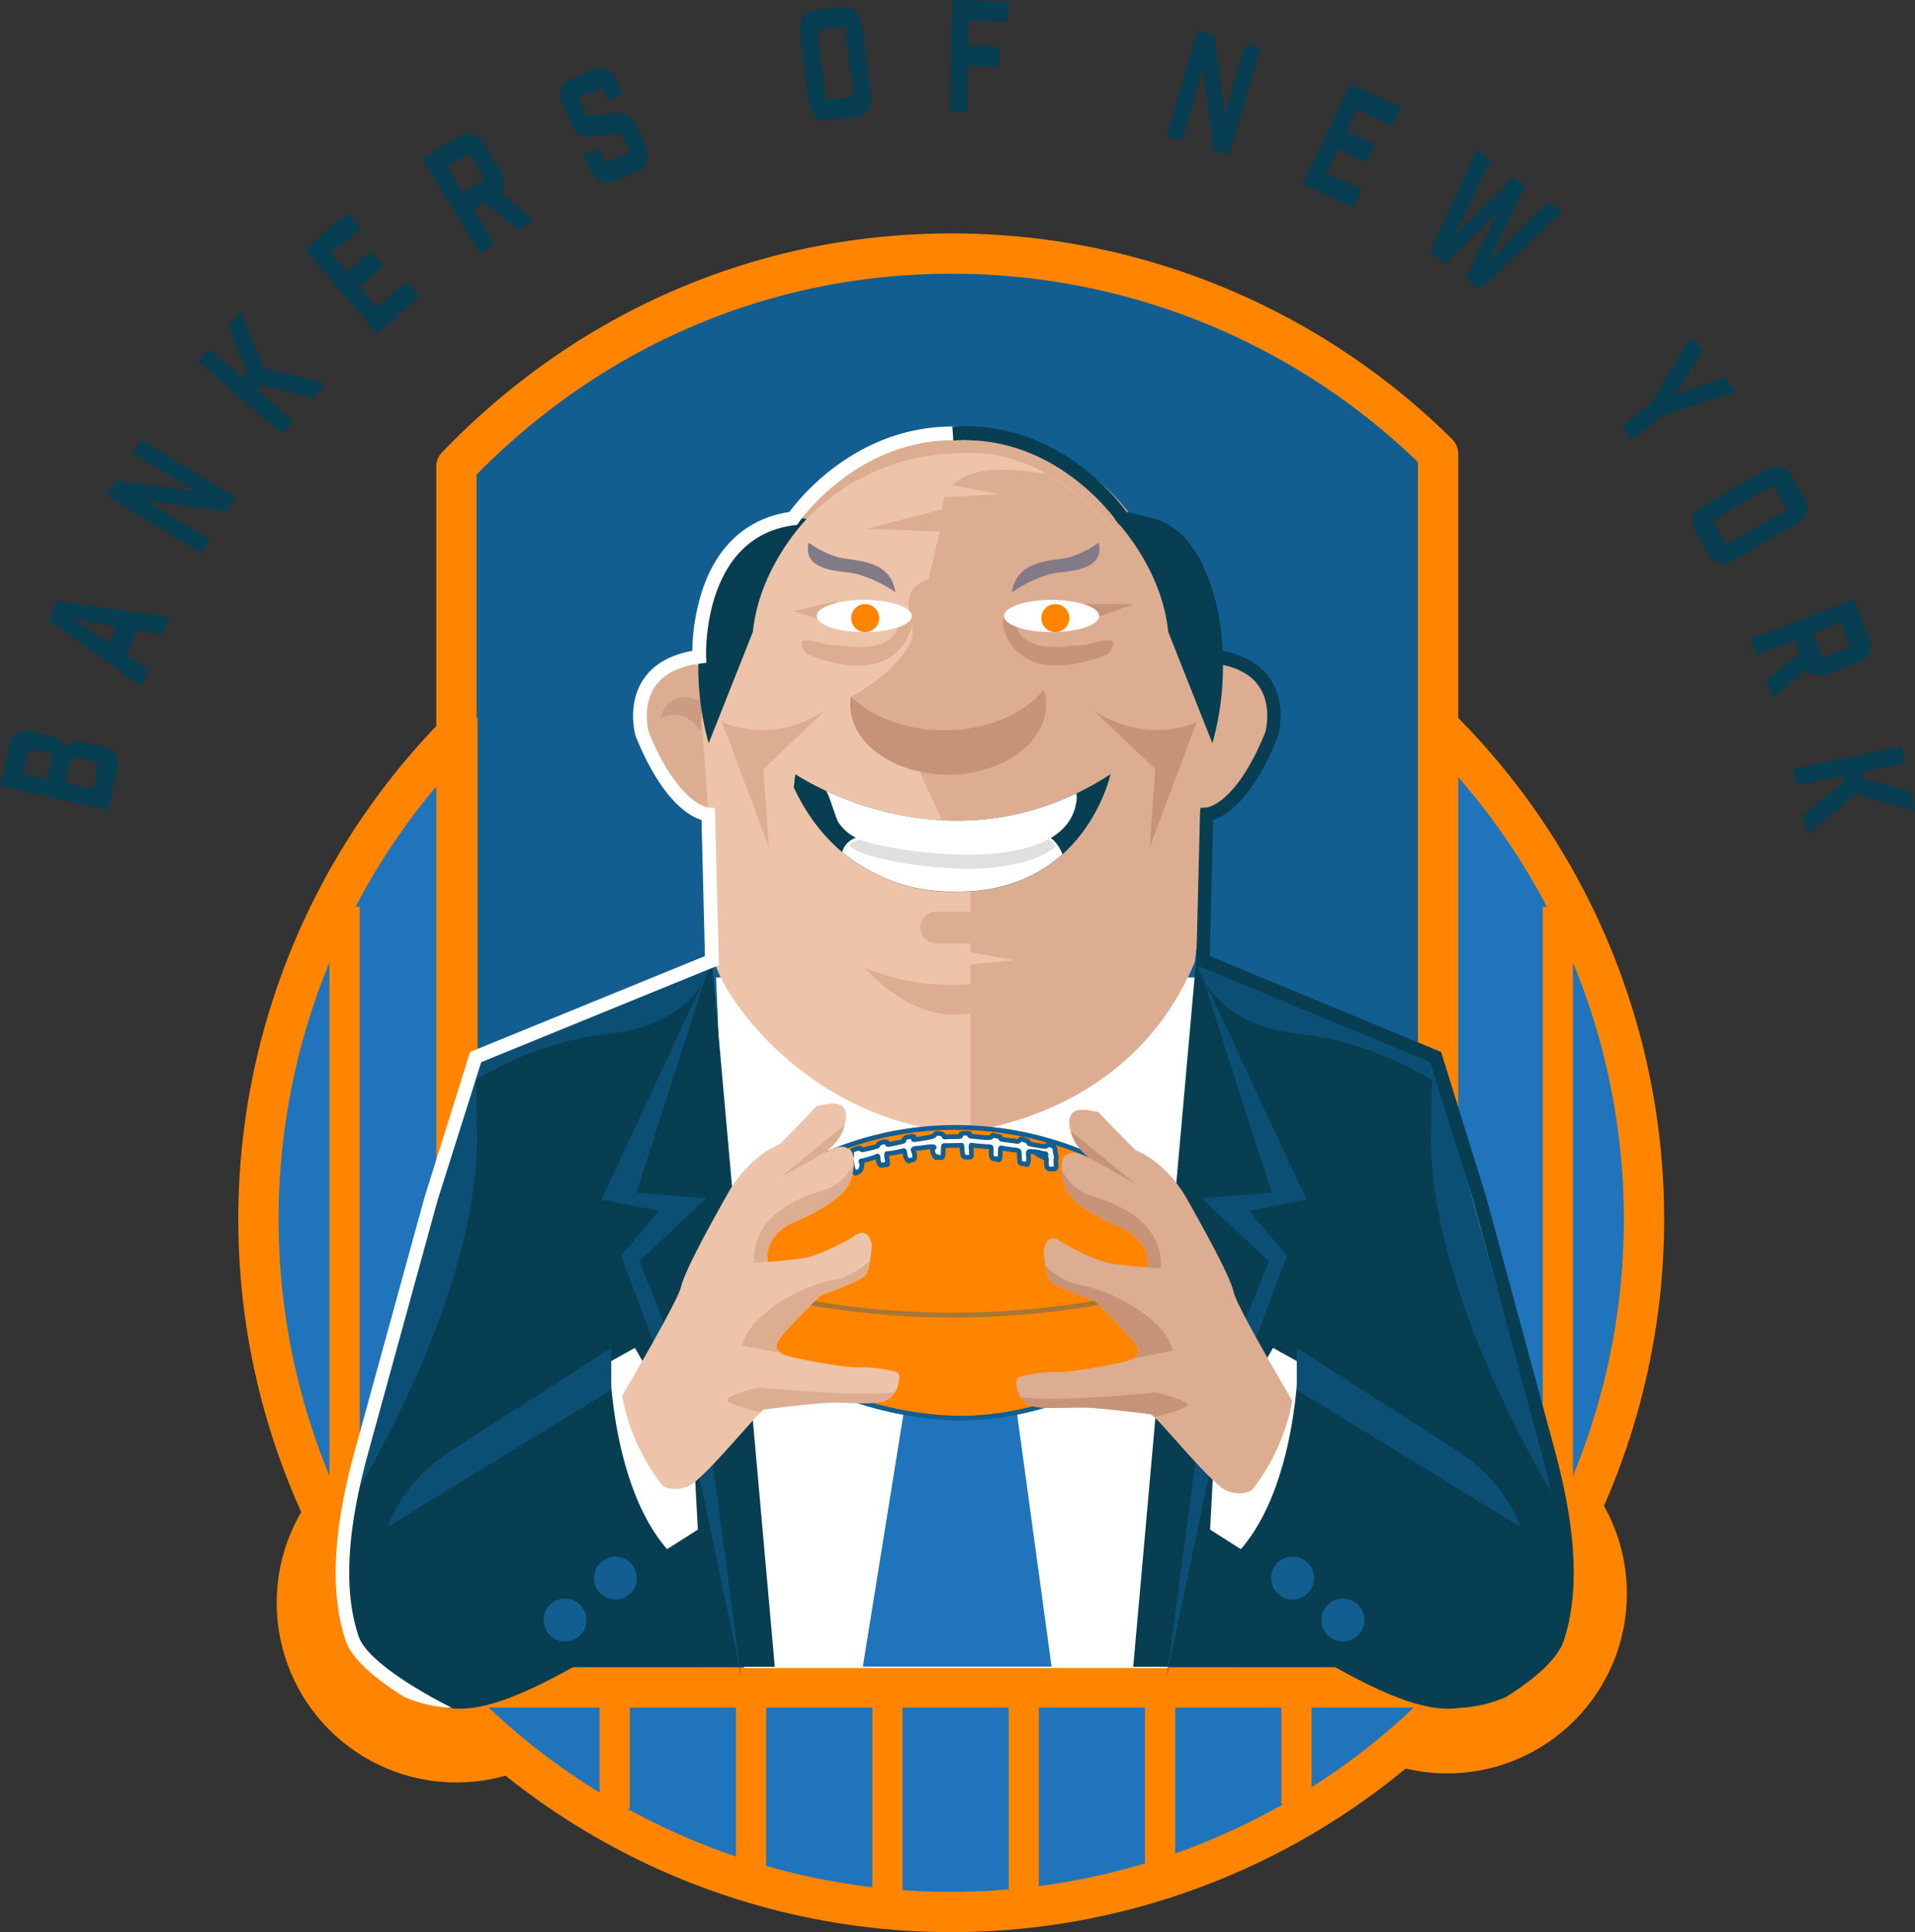 <svg xmlns="http://www.w3.org/2000/svg" xmlns:xlink="http://www.w3.org/1999/xlink" id="Layer_1" width="403.57" height="407.155" data-name="Layer 1" version="1.1"><rect width="100%" height="100%" fill="#333333" stroke="none"/><defs id="defs13"><linearGradient id="linear-gradient" x1="723.26" x2="723.26" y1="499.55" y2="457.25" gradientUnits="userSpaceOnUse"><stop id="stop4" offset="0" stop-color="#ff8500"/><stop id="stop6" offset="1" stop-color="#ff8500" stop-opacity="0"/></linearGradient><linearGradient xlink:href="#linear-gradient" id="linear-gradient-2" x1="761.06" x2="761.06" y1="499.55" y2="457.25"/><linearGradient xlink:href="#linear-gradient" id="linear-gradient-3" x1="730.82" x2="730.82" y1="443.6" y2="423.98"/><linearGradient xlink:href="#linear-gradient" id="linear-gradient-4" x1="753.5" x2="753.5" y1="443.6" y2="423.98"/><linearGradient xlink:href="#linear-gradient" id="linear-gradient-5" x1="744.25" x2="744.25" y1="395.16" y2="354.24"/><clipPath id="clipPath24967" clipPathUnits="userSpaceOnUse"><path id="path24969" d="M47.008-23.441v60.004l.015-.026a452.684 452.684 0 0 1 3.963-6.207 393.16 393.16 0 0 1 4.22-6.367 304.855 304.855 0 0 1 4.507-6.451 260.792 260.792 0 0 1 4.836-6.528c1.723-2.223 3.469-4.43 5.297-6.568a217.561 217.561 0 0 1 5.289-5.98 231.455 231.455 0 0 1 5.383-5.66 308.584 308.584 0 0 1 5.363-5.303c1.889-1.81 3.786-3.612 5.736-5.356 2.026-1.803 4.07-3.587 6.178-5.295.112-.09.228-.173.34-.263zm248.111 0c1.429.843 2.873 1.662 4.26 2.574 2.146 1.419 4.269 2.874 6.332 4.412a177.148 177.148 0 0 1 5.79 4.5 567.22 567.22 0 0 1 5.093 4.2 263.054 263.054 0 0 1 5.427 4.632c1.826 1.622 3.636 3.262 5.383 4.969a156.062 156.062 0 0 1 4.707 4.785c1.284 1.37 2.569 2.741 3.836 4.127a268.794 268.794 0 0 1 4 4.463 221.359 221.359 0 0 1 3.989 4.68 239.951 239.951 0 0 1 3.91 4.86c1.383 1.787 2.748 3.588 4.05 5.434 1.29 1.84 2.564 3.69 3.774 5.584 1.26 1.978 2.503 3.968 3.66 6.008.617 1.1 1.146 2.245 1.729 3.363v-68.59ZM184.36 2.107c-1.6.006-3.192.119-4.785.254-1.811.178-3.613.433-5.414.696-1.97.293-3.93.64-5.889 1-1.836.337-3.66.729-5.48 1.148-1.664.389-3.31.843-4.95 1.322-1.46.437-2.893.962-4.32 1.498-1.317.514-2.596 1.114-3.87 1.723-1.447.708-2.861 1.478-4.268 2.26-1.407.787-2.773 1.644-4.131 2.512-1.376.887-2.71 1.835-4.033 2.796-1.41 1.033-2.778 2.121-4.137 3.22-1.4 1.14-2.754 2.332-4.102 3.532-1.435 1.29-2.83 2.622-4.222 3.957a252.395 252.395 0 0 0-4.315 4.272 174.06 174.06 0 0 0-4.027 4.242 159.681 159.681 0 0 0-3.885 4.402c-1.231 1.445-2.403 2.937-3.564 4.438a211.126 211.126 0 0 0-3.697 5.008 248.22 248.22 0 0 0-3.68 5.27 395.912 395.912 0 0 0-6.998 10.77 320.354 320.354 0 0 0-3.238 5.284 214.966 214.966 0 0 0-2.899 5.006 125.459 125.459 0 0 0-2.518 4.736 127.08 127.08 0 0 0-2.246 4.752 128.452 128.452 0 0 0-2.029 4.873 183.85 183.85 0 0 0-1.965 5.252 170.522 170.522 0 0 0-1.765 5.244 150.646 150.646 0 0 0-1.52 5.14 81.02 81.02 0 0 0-1.125 4.655 103.302 103.302 0 0 0-.892 4.906 90.78 90.78 0 0 0-.608 4.86c-.166 1.663-.256 3.334-.334 5.004-.066 1.64-.05 3.28-.025 4.922.029 1.61.145 3.218.273 4.824.14 1.629.351 3.248.58 4.867.254 1.718.569 3.425.895 5.13.326 1.7.717 3.386 1.123 5.067a100.61 100.61 0 0 0 1.353 4.932c.462 1.537.998 3.05 1.555 4.555.588 1.58 1.253 3.13 1.934 4.673.727 1.622 1.523 3.212 2.326 4.797a218.337 218.337 0 0 0 2.78 5.215 194.226 194.226 0 0 0 2.888 5.014 283.016 283.016 0 0 0 3.1 5.021 344.232 344.232 0 0 0 3.236 5.006 330.485 330.485 0 0 0 3.289 4.856 154.405 154.405 0 0 0 3.177 4.418 238.664 238.664 0 0 0 7.008 8.979 177.736 177.736 0 0 0 3.522 4.167 123.742 123.742 0 0 0 3.383 3.719 150.34 150.34 0 0 0 3.507 3.556 92.392 92.392 0 0 0 3.243 3.012 78.975 78.975 0 0 0 3.17 2.623 93.202 93.202 0 0 0 3.421 2.533c1.332.944 2.684 1.859 4.036 2.774a166.83 166.83 0 0 0 3.962 2.586c1.41.898 2.83 1.78 4.256 2.652 1.441.88 2.89 1.747 4.342 2.61 1.317.787 2.652 1.545 3.992 2.292 1.327.734 2.67 1.438 4.016 2.135 1.333.687 2.683 1.339 4.037 1.983a261.1 261.1 0 0 0 4.363 2c1.4.625 2.806 1.237 4.22 1.832.87.36.421.176 1.339.552l-16.932 41.217h94.147l-1.803-19.822c-.419.032-.834.097-1.246.172-.045.008-.088.035-.133.027-.014-.002.027-.007.041-.01a18.04 18.04 0 0 0 .992-.242c.148-.041.295-.086.442-.13.276-.083.55-.174.826-.26.24-.078.481-.154.72-.237a33.029 33.029 0 0 0 1.742-.648 76.432 76.432 0 0 0 2.434-1.028 65.72 65.72 0 0 0 1.327-.603c.556-.26 1.111-.528 1.666-.793a485.59 485.59 0 0 0 1.878-.91c.619-.303 1.23-.616 1.844-.928.66-.336 1.318-.68 1.975-1.024a515.278 515.278 0 0 0 4.42-2.337l2.199-1.186c.718-.386 1.434-.78 2.148-1.174.708-.39 1.41-.786 2.114-1.183a571.244 571.244 0 0 0 4.148-2.385 81.893 81.893 0 0 0 1.77-1.057c.52-.324 1.03-.663 1.539-1.006a75.72 75.72 0 0 0 1.629-1.156 98.87 98.87 0 0 0 1.736-1.308c.623-.474 1.24-.955 1.853-1.442a88.324 88.324 0 0 0 1.801-1.473c.66-.552 1.307-1.12 1.955-1.687a412.06 412.06 0 0 0 4.617-4.12 439.24 439.24 0 0 0 2.497-2.275 535.45 535.45 0 0 0 2.603-2.416c.878-.818 1.747-1.65 2.61-2.484a136.7 136.7 0 0 0 2.583-2.582 95.684 95.684 0 0 0 2.5-2.686c.561-.625 1.095-1.273 1.635-1.916l-2.455-3.966a26.116 26.116 0 0 0-3.52 2.601c-.483.448.102-.11.182-.187.275-.264.55-.528.819-.797.33-.334.655-.674.98-1.014.416-.43.82-.87 1.225-1.312a178.1 178.1 0 0 0 1.342-1.524c.48-.548.942-1.11 1.404-1.674.504-.624.99-1.26 1.48-1.896a59.27 59.27 0 0 0 1.344-1.854c.347-.505.665-1.027.982-1.55.356-.605.677-1.228.997-1.852.425-.845.812-1.707 1.195-2.572.45-1.024.853-2.066 1.252-3.11a79.44 79.44 0 0 0 1.207-3.466c.34-1.044.608-2.11.87-3.174a69.73 69.73 0 0 0 .78-3.785c.236-1.344.412-2.696.58-4.05.2-1.645.365-3.296.522-4.946.16-1.757.298-3.515.431-5.274.143-1.832.262-3.668.381-5.502.12-1.854.221-3.709.323-5.564.106-1.915.2-3.83.293-5.746.096-1.943.178-3.887.261-5.83.085-1.993.167-3.985.248-5.977.082-2.027.16-4.054.244-6.08.085-2.045.17-4.092.258-6.137a740.3 740.3 0 0 1 .307-6.32c.115-2.093.24-4.185.367-6.278.127-2.015.257-4.03.387-6.044.121-1.88.243-3.76.351-5.641.1-1.631.167-3.263.21-4.897a51.47 51.47 0 0 0-.057-3.771c-.078-1.38-.212-2.753-.348-4.127a181.995 181.995 0 0 0-.566-4.754c-.206-1.533-.44-3.061-.688-4.588a260.632 260.632 0 0 0-.846-4.875 408.163 408.163 0 0 0-.93-4.91 102.54 102.54 0 0 0-.89-4.092c-.321-1.314-.68-2.618-1.047-3.92a53.998 53.998 0 0 0-1.07-3.334c-.33-.914-.721-1.8-1.121-2.685-.405-.875-.88-1.714-1.354-2.553a93.112 93.112 0 0 0-2.072-3.36 102.261 102.261 0 0 0-2.375-3.493c-.8-1.125-1.64-2.22-2.486-3.311a192.358 192.358 0 0 0-2.877-3.566 166.994 166.994 0 0 0-2.967-3.475 214.326 214.326 0 0 0-3.1-3.453 412.7 412.7 0 0 0-3.375-3.629 98.2 98.2 0 0 0-3.025-3.064c-1.093-1.062-2.23-2.077-3.37-3.088a216.633 216.633 0 0 0-4.132-3.52 540.577 540.577 0 0 0-4.586-3.781 118.768 118.768 0 0 0-3.922-3.041 80.067 80.067 0 0 0-3.652-2.528c-1.186-.77-2.41-1.474-3.64-2.171a138.52 138.52 0 0 0-4.415-2.327 206.604 206.604 0 0 0-4.88-2.378 255.363 255.363 0 0 0-5.026-2.28 310.448 310.448 0 0 0-5.24-2.248 201.638 201.638 0 0 0-5.098-2.043 192.8 192.8 0 0 0-5.185-1.9 146.75 146.75 0 0 0-5.135-1.694 131.143 131.143 0 0 0-5.127-1.468c-1.764-.475-3.543-.886-5.324-1.29a177.717 177.717 0 0 0-5.614-1.134c-1.926-.356-3.86-.666-5.797-.963a210.297 210.297 0 0 0-6.056-.834c-1.998-.25-4-.454-6.004-.639a169.66 169.66 0 0 0-6.004-.42c-1.838-.097-3.678-.118-5.518-.117M47.008 218.67v71.988h76.633c-.406-.22-.82-.428-1.223-.652-1.793-1-3.577-2.018-5.34-3.07a474.473 474.473 0 0 1-4.978-2.993 340.03 340.03 0 0 1-5.077-3.166 224.514 224.514 0 0 1-5.3-3.465 272.96 272.96 0 0 1-5.194-3.58c-1.928-1.378-3.842-2.779-5.7-4.25-1.925-1.53-3.825-3.088-5.663-4.722a149.47 149.47 0 0 1-5.314-4.961 203.706 203.706 0 0 1-4.932-5.018 181.229 181.229 0 0 1-4.928-5.427 236.209 236.209 0 0 1-4.556-5.4 297.241 297.241 0 0 1-8.659-11.102 211.577 211.577 0 0 1-4.318-6.018 377.13 377.13 0 0 1-3.94-5.822c-.51-.777-1.005-1.563-1.511-2.342m314.05 15.498c-.734 1.638-1.48 3.271-2.298 4.87-.93 1.803-1.893 3.593-2.946 5.33a86.62 86.62 0 0 1-3.082 4.75 112.388 112.388 0 0 1-2.757 3.769 140.773 140.773 0 0 1-2.541 3.228c-.81.986-1.624 1.97-2.463 2.93-.755.866-1.513 1.728-2.285 2.578-.69.751-1.384 1.5-2.09 2.234-.62.648-1.24 1.295-1.875 1.928-.508.506-1.02 1.006-1.537 1.502a68.36 68.36 0 0 1-1.506 1.418c-1.414 1.27-2.91 2.449-4.532 3.443l-11.748-18.976a152.72 152.72 0 0 1-2.554 2.549c-.984.951-1.974 1.898-2.975 2.832-.92.86-1.845 1.717-2.771 2.57a468.77 468.77 0 0 1-7.621 6.852c-.8.698-1.599 1.397-2.413 2.078-.78.653-1.567 1.3-2.365 1.933a138.94 138.94 0 0 1-2.232 1.739c-.777.595-1.559 1.185-2.35 1.761a95.386 95.386 0 0 1-2.424 1.713c-.83.559-1.668 1.11-2.52 1.637-.773.475-1.552.94-2.337 1.396a549.819 549.819 0 0 1-4.477 2.572c-.784.443-1.568.887-2.357 1.321-.78.43-1.561.86-2.346 1.281-.772.418-1.545.832-2.318 1.248a544.66 544.66 0 0 1-4.652 2.46c-.75.393-1.499.787-2.252 1.17-.249.125-.498.248-.746.374h93.37z" style="fill:red;fill-opacity:1;fill-rule:nonzero;stroke:none"/></clipPath><style id="style2">.cls-20{fill:#2074bb}.cls-18,.cls-20{stroke:#ff8500}.cls-18,.cls-3{fill:#ff8500}.cls-18,.cls-20{stroke-miterlimit:10}.cls-25{fill:#125e91}.cls-7{fill:#0b4f75}.cls-8{fill:#073e51}.cls-18{stroke-width:17px}.cls-20{stroke-width:6.37px}.cls-21{fill:#ddad92}.cls-22{fill:#fff}.cls-23{fill:#edc4a9}.cls-27{fill:#c69379}.cls-29{fill:#827a87}</style></defs><circle id="circle205" cx="96.18" cy="337.74" r="29.37" class="cls-18" style="fill:#ff8500;stroke:#ff8500;stroke-width:17px;stroke-miterlimit:10"/><circle id="circle207" cx="304.98" cy="335.83" r="29.37" class="cls-18" style="fill:#ff8500;stroke:#ff8500;stroke-width:17px;stroke-miterlimit:10"/><circle id="circle209" cx="200.46" cy="256.91" r="146" style="fill:#2074bb;stroke:#ff8500;stroke-width:8.49px;stroke-miterlimit:10"/><path id="path211" d="M303.06 95.59A145.49 145.49 0 0 0 200.5 53.44c-41.37 0-77.75 17.21-104.31 44.85v257.3h206.87z" style="fill:#125e91;stroke:#ff8500;stroke-width:8.49px;stroke-linecap:round;stroke-linejoin:round"/><path id="line213" d="M97.46 151.26v211.29" class="cls-20" style="fill:#2074bb;stroke:#ff8500;stroke-width:6.37px;stroke-miterlimit:10"/><path id="line215" d="M72.62 191.07v135.92" class="cls-20" style="fill:#2074bb;stroke:#ff8500;stroke-width:6.37px;stroke-miterlimit:10"/><path id="line217" d="M328.3 191.07V322.2" class="cls-20" style="fill:#2074bb;stroke:#ff8500;stroke-width:6.37px;stroke-miterlimit:10"/><path id="line219" d="M303.46 156.36V361.7" class="cls-20" style="fill:#2074bb;stroke:#ff8500;stroke-width:6.37px;stroke-miterlimit:10"/><path id="rect221" d="M139.28 212.59h19.16v137.92h-19.16z" class="cls-7" style="fill:#0b4f75"/><path id="rect223" d="M168.01 212.59h19.16v137.92h-19.16z" class="cls-7" style="fill:#0b4f75"/><path id="polygon225" d="m291.4 501.7 10.22-11.49 8.94 11.49v137.93H291.4z" class="cls-7" style="fill:#0b4f75" transform="translate(-75.5 -289.11)"/><path id="rect227" d="M254.21 219.23h19.16v131.29h-19.16z" class="cls-7" style="fill:#0b4f75"/><path id="rect229" d="M116.29 275.17h26.18v75.84h-26.18z" class="cls-7" style="fill:#0b4f75"/><path id="rect231" d="M157.16 245.16h20.43v40.23h-20.43z" class="cls-7" style="fill:#0b4f75"/><path id="rect233" d="M198.02 231.75h26.82v80.46h-26.82z" class="cls-7" style="fill:#0b4f75"/><path id="rect235" d="M269.54 229.19h21.07v121.32h-21.07z" class="cls-7" style="fill:#0b4f75"/><path id="rect237" d="M147.77 260.48h114.1v90.67h-114.1z" class="cls-7" style="fill:#0b4f75"/><path id="line239" d="M129.54 357.18v23.95" class="cls-20" style="fill:#2074bb;stroke:#ff8500;stroke-width:6.37px;stroke-miterlimit:10"/><path id="line241" d="M158.28 357.18v42.15" class="cls-20" style="fill:#2074bb;stroke:#ff8500;stroke-width:6.37px;stroke-miterlimit:10"/><path id="line243" d="M187.01 357.18v42.15" class="cls-20" style="fill:#2074bb;stroke:#ff8500;stroke-width:6.37px;stroke-miterlimit:10"/><path id="line245" d="M215.75 357.18v42.15" class="cls-20" style="fill:#2074bb;stroke:#ff8500;stroke-width:6.37px;stroke-miterlimit:10"/><path id="line247" d="M244.48 357.18v42.15" class="cls-20" style="fill:#2074bb;stroke:#ff8500;stroke-width:6.37px;stroke-miterlimit:10"/><path id="line249" d="M273.22 357.18v22.99" class="cls-20" style="fill:#2074bb;stroke:#ff8500;stroke-width:6.37px;stroke-miterlimit:10"/><ellipse id="ellipse251" cx="203.55" cy="130.81" class="cls-21" rx="42.04" ry="39.44" style="fill:#ddad92"/><path id="polygon253" d="M232.3 640.6h89.47l5.89-145.53H226.41z" class="cls-22" style="fill:#fff" transform="translate(-75.5 -289.11)"/><path id="path255" d="m150.03 202.43-49.79 20.32-25.93 93.14s-6.48 25.92 4.72 34.17 13.55 17.09 41.83 1.18h42.42z" class="cls-8" style="fill:#073e51"/><path id="path257" d="m252.07 202.43 49.79 20.32 25.93 93.14s6.48 25.92-4.72 34.17-13.55 17.09-41.83 1.18h-42.42z" class="cls-8" style="fill:#073e51"/><path id="path259" d="M149.25 171.61s.32 23.86 1.26 30.5c.94 6.64 18.67 33.53 51.25 36.55 0 0 36.06-2.11 50-35.94 0 0 2.85-22.05 2.85-30.21 0 0 11.7-12.08 13.28-16.61 1.58-4.53 2.22-15.41-12.33-18.43 0 0-4.11-21.74-18.67-23.25 0 0-14.23-19.64-33.21-18.73a45.83 45.83 0 0 0-38 19s-15.82 2.72-18.35 23.86c0 0-15.5 1.51-12 16.31 0 .03 10.44 16.95 13.92 16.95" class="cls-23" style="fill:#edc4a9"/><path id="path261" d="M128.5 286.98s.29 25.92 12.08 39.47l6.48-4.12-.88-16.79-12.38-21.51z" class="cls-22" style="fill:#fff"/><path id="path263" d="m128.81 292.89-47.13 28.87s2.94-9.43 13.55-16.2l33.58-21.51z" class="cls-7" style="fill:#0b4f75"/><path id="path265" d="M74.31 315.89s27.11-43.31 26.22-77.78l-.29-15.32" class="cls-7" style="fill:#0b4f75"/><path id="path267" d="M255.5 137.47s-4.11-21.74-18.67-23.25a56.87 56.87 0 0 0-16.26-14.33 60.85 60.85 0 0 0-6.62-.85c-15.9-1.18-15.32 8.25-15.32 8.25l-15.9 4.13 15.32.59-2.36 10c-8 2.87-1.64 9.44-3.89 13.58-3.76 6.89-12.47 11.23-12.47 11.23l14 14.67 11.17 24.73v52.12c8.69-1.28 35.62-7.46 47.21-35.62 0 0 2.85-22.05 2.85-30.21 0 0 11.7-12.08 13.28-16.61 1.58-4.53 2.25-15.41-12.34-18.43" class="cls-21" style="fill:#ddad92"/><path id="polygon269" d="m224.35 541.62-14.14 13.26 14.73 36.82 6.77 50.67-10.01-47.72-15.32-40.95 7.95-9.43-12.08-2.36 22.1-47.43-14.73 45.96z" class="cls-7" style="fill:#0b4f75" transform="translate(-75.5 -289.11)"/><path id="polyline273" d="m272.07 548.69-14.73 91.62h39.77l-12.66-92.8" style="fill:#2074bb" transform="translate(-75.5 -289.11)"/><circle id="circle275" cx="119.09" cy="341.38" r="4.52" class="cls-25" style="fill:#125e91"/><circle id="circle277" cx="129.7" cy="332.54" r="4.52" class="cls-25" style="fill:#125e91"/><path id="path279" d="M98.6 228.63c5.4-3.48 16.32-9.42 29.72-10.79 19.25-2 21.71-15.41 21.71-15.41l-49.79 20.32z" class="cls-7" style="fill:#0b4f75"/><path id="path281" d="M273.58 286.98s-.29 25.91-12.08 39.47l-6.48-4.12.88-16.79 12.38-21.51z" class="cls-22" style="fill:#fff"/><path id="path283" d="m273.29 292.89 47.13 28.87s-2.94-9.43-13.55-16.2l-33.58-21.51z" class="cls-7" style="fill:#0b4f75"/><path id="path285" d="M327.79 315.89s-27.11-43.31-26.22-77.78l.29-15.32" class="cls-7" style="fill:#0b4f75"/><path id="path2548" d="M198.727 298.72c-13.814-.976-28.074-6.114-37.947-13.675-7.488-5.733-12.766-11.364-13.044-13.914-.045-.418-.137-.891-.204-1.052-.883-2.116-.902-4.951-.042-6.253 1.746-2.642 10.378-10.777 14.745-13.897 27.512-19.652 67.054-15.417 89.829 9.62 3.78 4.156 4.458 5.552 3.887 8.008-.12.512-.217 1.16-.217 1.439 0 .284-.114.79-.26 1.15-.142.353-.32.92-.394 1.258-.661 3.007-7.357 10.056-14.008 14.748-12.445 8.78-28.503 13.545-42.345 12.568zm-18.034-51.744c.04-.061.213-.114.382-.116.342-.005.805-1.808.49-1.907-.137-.044-.18-.348-.044-.316.211.052 3.03-.782 3.265-.965.187-.146.263.004.263.514 0 .878.567 1.67.962 1.342a.588.588 0 0 1 .403-.123c.12.018.254-.022.3-.09.063-.095.083-.094.084.005.003.202.189.153.249-.065.03-.107-.017-.582-.102-1.055-.15-.827-.137-1.169.044-1.124.248.063 2.602-.344 3.418-.59.168-.051.208.025.274.528.146 1.108.706 1.938 1.045 1.55.075-.086.316-.154.547-.154.554 0 .654-.832.229-1.895-.155-.388-.03-.467.863-.546.452-.04 1.141-.119 1.532-.176 1.272-.187 1.97-.197 1.97-.03 0 .082-.074.15-.164.15-.278 0-.21.858.116 1.45.294.535.594.758.596.445.001-.101.037-.134.083-.075.044.058.165.11.268.118.103.008.31.044.46.08.38.09.508-.182.55-1.166l.047-1.092c.013-.283.031-.291.588-.278.316.007 1.177-.003 1.915-.022.737-.018 1.342-.034 1.344-.033.002 0 .046.445.098.989.138 1.452.182 1.513 1.105 1.526.924.013.917.026.813-1.488-.072-1.043-.065-1.098.128-1.042.113.033.55.087.97.12.422.034 1.013.087 1.313.12.301.031.831.064 1.177.072.63.015.63.015.606.848-.037 1.309.145 1.756.687 1.687.291-.037.407-.018.357.057-.044.07-.008.088.096.05a.31.31 0 0 1 .293.056c.306.292.474-.17.49-1.346.012-.947.041-1.122.179-1.089.22.054 1.82.304 2.298.36 1.636.19 1.5.064 1.553 1.453.031.847.09 1.27.177 1.297.072.023.11.073.086.111-.024.038.11.074.3.08.345.01.623.067.962.195.285.108.468-.813.376-1.894-.076-.884-.076-.884.779-.83 1.027.063 1.217.093 2.035.32.348.098.675.152.727.122.052-.03.122.014.157.1.034.085.015.155-.044.155-.058 0-.106.096-.106.214 0 .206-.011.205-.355-.043-.312-.224-.554-.31-1.56-.547-.12-.029.2.183.712.47.653.365 1.003.503 1.176.462.24-.056.247-.035.255.76.015 1.462.12 1.626 1.068 1.65.977.025 1.061-.087.96-1.283-.037-.42-.02-.845.037-.945.069-.123.047-.387-.064-.793a5.821 5.821 0 0 1-.18-1.151c-.017-.665-1.33-1.235-1.747-.758-.222.252-.3.248-2.403-.125-1.325-.236-1.392-.26-1.423-.51-.032-.264-.026-.26-1.523-.76-.038-.012-.198.108-.355.268-.25.254-.339.282-.689.22a51.902 51.902 0 0 0-1.832-.24c-1.267-.15-1.434-.193-1.469-.376-.057-.301-.132-.349-.733-.463a14.374 14.374 0 0 1-.786-.169c-.191-.052-.271-.008-.373.206-.153.32-.53.345-2.417.163a1419.5 1419.5 0 0 0-1.676-.161c-.514-.049-.55-.071-.547-.334.004-.278-.006-.282-.8-.312-.88-.034-1.111.062-1.111.46 0 .247 0 .247-1.505.249-.827.002-1.608.028-1.736.06-.186.048-.247.002-.31-.234-.134-.51-1.758-.719-1.888-.244-.032.114-.123.208-.203.208-.08 0-.186.067-.235.15-.068.117-3.399.683-4.017.683-.125 0-.06-.296.074-.34.239-.076-.13-.393-.396-.34-.128.026-.48.074-.78.106-.594.064-.93.324-.93.716 0 .203-.152.255-1.693.578-1.838.387-1.88.387-1.83.018.077-.56-1.88-.135-1.97.428-.039.241-.328.342-2.16.755-1.25.281-1.25.281-1.44.041-.191-.24-.191-.24-.993.004-.956.292-.962.3-.964 1.132-.001.425-.064.744-.179.91-.097.142-.127.257-.066.257.156 0 .225.215.402 1.255.235 1.382.662 1.909 1.065 1.312z" style="fill:#ff8500;fill-opacity:1;stroke:#125e91;stroke-width:1;stroke-miterlimit:4;stroke-dasharray:none;stroke-opacity:1"/><path id="path25386" d="M147.18 268.737c35.041 11.327 73.689 11.186 108.646-.397l.596-.2" style="fill:none;stroke:#125e91;stroke-width:1px;stroke-linecap:butt;stroke-linejoin:miter;stroke-opacity:1;fill-opacity:1;opacity:.376"/><path id="polygon287" d="m328.75 541.62 14.14 13.26-14.73 36.82-6.77 50.67 10.01-47.72 15.32-40.95-7.95-9.43 12.08-2.36-22.1-47.43 14.73 45.96z" class="cls-7" style="fill:#0b4f75" transform="translate(-75.5 -289.11)"/><circle id="circle289" cx="283.01" cy="341.38" r="4.52" class="cls-25" style="fill:#125e91"/><circle id="circle291" cx="272.4" cy="332.54" r="4.52" class="cls-25" style="fill:#125e91"/><path id="path293" d="M273.78 217.89c13.4 1.37 24.32 7.31 29.72 10.79l-1.64-5.88-49.79-20.32s2.43 13.41 21.71 15.41" class="cls-7" style="fill:#0b4f75"/><path id="path295" d="M152.09 152.05s10 5.3 21.8-2.36l-13 12.38 1.17 16.49z" class="cls-21" style="fill:#ddad92"/><path id="path297" d="M143.5 139.32c-4.34 1.54-10.46 5.5-8.14 15.37 0 0 6.89 11.16 11.34 15.35l2.58 1.57-2.17-31.34z" class="cls-21" style="fill:#ddad92"/><path id="path299" d="M147.67 154.11s-3.24-5.59-8.54-2.65c0 0 1.47-7.07 8.83-3.53" style="fill:#cc9b83"/><path id="path301" d="M252.25 152.05s-10 5.3-21.8-2.36l13 12.38-1.17 16.49z" class="cls-27" style="fill:#c69379"/><path id="path303" d="M198.98 153.89c-8.06 0-15.2-2.79-19.65-7.1a10.76 10.76 0 0 0-.14 1.71c0 8.13 9.23 14.73 20.62 14.73s20.63-6.6 20.63-14.73a10.67 10.67 0 0 0-.48-3.14c-4.25 5.13-12.05 8.53-20.98 8.53" class="cls-27" style="fill:#c69379"/><path id="path305" d="M182.14 203.89a48.68 48.68 0 0 0 37.12 0s-15.91 22.4-37.12 0" class="cls-21" style="fill:#ddad92"/><rect id="rect307" width="16.5" height="6.68" x="193.92" y="192.12" class="cls-21" rx="3.34" style="fill:#ddad92"/><path id="polyline309" d="m278.46 489.48 10.6 1.96-11.39 1.18" class="cls-23" style="fill:#edc4a9" transform="translate(-75.5 -289.11)"/><path id="path311" d="M167.6 163.15s32.58 22.05 66.43 0c0 0-5.38 25.07-32.59 24.77 0 0-23.09 1.81-34.16-22z" class="cls-8" style="fill:#073e51"/><path id="path313" d="M220.63 176.01h-36.92c-4.26 0-5.75 1.85-6.22 3.54a36.09 36.09 0 0 0 23.95 8.34c10.34.11 17.52-3.44 22.46-7.88a7.64 7.64 0 0 0-3.27-4" class="cls-22" style="fill:#fff"/><path id="path315" d="M222.5 178.4a6.73 6.73 0 0 0-1.89-1.8h-36.9a6.83 6.83 0 0 0-4.83 1.51c2 1.71 4.37 2.25 7.21 2.92 7.46 1.75 27.48 4.51 36.41-2.63" style="fill:#e0e0e0"/><path id="path317" d="M226.79 167.22c-22.15 10.63-42.77 4.06-52.81-.61.65.3 2.1 5.84 2.78 6.79 2.48 3.43 5.44 4 9.33 4.87 9.54 2 39.62 5.56 40.83-10.11a2.41 2.41 0 0 0-.13-.94" class="cls-22" style="fill:#fff"/><path id="path319" d="M169.98 109.4s-9.94 10-11.31 23.73l-9.32 23.49a59.68 59.68 0 0 1-2-20.75c.81-11.83 6-30.73 22.63-26.47" class="cls-8" style="fill:#073e51"/><path id="path321" d="M234.88 109.4s9.93 10 11.31 23.73l9.31 23.49a59.68 59.68 0 0 0 2.06-20.73c-.86-11.85-6.06-30.75-22.68-26.49" class="cls-8" style="fill:#073e51"/><path id="path323" d="M188.7 124.82s-5.17-3.76-10.38-4.24c-5.21-.48-8.91-1.88-7.91-6.23a21.39 21.39 0 0 0 6.43 3.14c3.13.73 10.92.33 11.86 7.33" class="cls-29" style="fill:#827a87"/><path id="path325" d="M213.26 124.82s5.18-3.76 10.38-4.24c5.2-.48 8.92-1.88 7.91-6.23a21.28 21.28 0 0 1-6.42 3.14c-3.13.73-10.92.33-11.87 7.33" class="cls-29" style="fill:#827a87"/><path id="polyline327" d="M301.24 416.41h13.26l-10.9 3.83" class="cls-27" style="fill:#c69379" transform="translate(-75.5 -289.11)"/><path id="polyline329" d="m274.92 393.83 11.2-.59-11.2-2.16" class="cls-23" style="fill:#edc4a9" transform="translate(-75.5 -289.11)"/><path id="path331" d="M211.3 131.58s1.92 14.14 22.1 6.33c0 0 2.65-2.95.14-2.95s-3.83 1-5.74 1c-1.91 0-11.05 2.07-13.4-3.38-2.35-5.45.44-2.36.44-2.36l-3.24-.44" class="cls-27" style="fill:#c69379"/><path id="path333" d="M192.2 131.58s-1.92 14.14-22.1 6.33c0 0-2.65-2.95-.14-2.95s3.83 1 5.74 1c1.91 0 11.05 2.07 13.41-3.38 2.36-5.45-.45-2.36-.45-2.36l3.24-.44" class="cls-21" style="fill:#ddad92"/><ellipse id="ellipse335" cx="221.61" cy="129.81" class="cls-22" rx="10.02" ry="3.39" style="fill:#fff"/><circle id="circle337" cx="222.4" cy="130.25" r="2.95" class="cls-3" style="fill:#ff8500"/><path id="polyline339" d="m251.75 415.82-9.14 2.07 7.37 2.35" class="cls-21" style="fill:#ddad92" transform="translate(-75.5 -289.11)"/><ellipse id="ellipse341" cx="182.14" cy="129.81" class="cls-22" rx="10.02" ry="3.39" style="fill:#fff"/><circle id="circle343" cx="182.33" cy="130.25" r="2.95" class="cls-3" style="fill:#ff8500"/><path id="path357" d="M272.35 295.19a43.18 43.18 0 0 1-8.56 18.87s-1.82 1.28-5.09.16c-3.27-1.12-14.91-15.85-16.2-16.21 0 0-8.21-1.06-12.83-1.35-4.62-.29-11.46.76-13.53-1.07-2.07-1.83-2.13-4.52-1.76-5.12.37-.6 5.32-1.45 8.36-1.31 3.04.14 15.46-2.18 16.11-2.86.65-.68 2-1 .21-3.43s-8.43-8.83-8.43-8.83-8.66-3-9.49-4.36c-.83-1.36-1.2-5.95-1.2-5.95s.44-4.72 4.05-1.81c0 0 6.65 3.85 10.42 4.39 3.77.54 7.33.77 7.33.77s1.49-5.37-5.82-8.5c-5.33-2.28-10.49-5.47-11.54-8.59-1.05-3.12-.83-6.54.66-6.68 0 0 1.4-1.88 7.39 2.65 0 0-6-3.19-6.78-7.6 0 0-1.88-5.14 3.46-4.45l2.33.41 3.71 3.86 4.18 4.21s6.28 2.18 10.94 10.48c4.66 8.3 9 16.26 9.73 19.46.73 3.2 12.35 22.86 12.35 22.86" class="cls-21" style="fill:#ddad92"/><path id="path359" d="m229.56 243.97 9.71 5.49-13.6-11.1c.43 2.29 2.24 4.25 3.89 5.61" class="cls-27" style="fill:#c69379"/><path id="path361" d="M244.68 267.27c.45-10.37-10.37-14-14.87-15.33-3.25-1-5.21-3.82-6.05-5.33a12.48 12.48 0 0 0 .64 3.38c1.05 3.12 6.21 6.31 11.54 8.59 7.31 3.13 5.82 8.5 5.82 8.5z" class="cls-27" style="fill:#c69379"/><path id="path363" d="m238.93 286.24 8.23-1.62c-2-7.89-15.32-13.3-19.16-13.75-3.84-.45-7.52-3.92-7.65-4a10.06 10.06 0 0 0 .81 2.85c.83 1.35 9.49 4.36 9.49 4.36s6.6 6.37 8.43 8.83.53 2.69-.15 3.33" class="cls-27" style="fill:#c69379"/><path id="path365" d="M243.56 293.41s-20.21 2.13-28.39 1a5.92 5.92 0 0 0 1 1.17c2.07 1.83 8.92.78 13.53 1.07 4.61.29 12.8 1.36 12.8 1.36a2.81 2.81 0 0 1 .77.61c3.07-.76 6.89-1.83 7-2.5.23-1.13-6.71-2.71-6.71-2.71" class="cls-27" style="fill:#c69379"/><path id="path367" d="M131.1 294.14a43.43 43.43 0 0 0 8.6 19s1.83 1.28 5.12.16 15-15.92 16.25-16.28c0 0 8.25-1.07 12.88-1.36 4.63-.29 11.52.76 13.61-1.08s2.14-4.53 1.76-5.14c-.38-.61-5.35-1.45-8.4-1.31-3.05.14-15.53-2.2-16.19-2.88-.66-.68-2-1-.21-3.45s8.47-8.87 8.47-8.87 8.7-3 9.53-4.37c.83-1.37 1.22-6 1.22-6s-.45-4.74-4.08-1.82c0 0-6.67 3.87-10.46 4.41-3.79.54-7.36.77-7.36.77s-1.51-5.39 5.84-8.54c5.35-2.29 10.54-5.49 11.59-8.62 1.05-3.13.84-6.58-.66-6.72 0 0-1.41-1.89-7.43 2.67 0 0 6-3.21 6.81-7.65 0 0 1.9-5.15-3.47-4.47l-2.34.42-3.68 3.88-4.2 4.23s-6.3 2.19-11 10.52-9 16.34-9.78 19.56c-.78 3.22-12.42 22.94-12.42 22.94" class="cls-23" style="fill:#edc4a9"/><path id="path369" d="m174.09 242.68-9.76 5.52 13.66-11.16c-.42 2.31-2.24 4.28-3.9 5.64" class="cls-21" style="fill:#ddad92"/><path id="path371" d="M158.9 266.09c-.46-10.42 10.41-14 14.94-15.4 3.27-1 5.23-3.83 6.08-5.36a12.79 12.79 0 0 1-.65 3.41c-1.05 3.13-6.24 6.33-11.59 8.62-7.35 3.15-5.84 8.54-5.84 8.54z" class="cls-21" style="fill:#ddad92"/><path id="path373" d="m164.67 285.15-8.27-1.62c2-7.93 15.4-13.37 19.25-13.82 3.85-.45 7.56-3.94 7.69-4.06a9.87 9.87 0 0 1-.82 2.87c-.83 1.35-9.53 4.37-9.53 4.37s-6.63 6.4-8.47 8.87c-1.84 2.47-.52 2.74.15 3.39" class="cls-21" style="fill:#ddad92"/><path id="path375" d="M160.03 292.36s20.3 2.13 28.51 1a5.3 5.3 0 0 1-1 1.17c-2.09 1.84-9 .79-13.61 1.08-4.61.29-12.88 1.36-12.88 1.36a3 3 0 0 0-.78.61c-3.08-.76-6.92-1.84-7.06-2.52-.2-1.12 6.82-2.7 6.82-2.7" class="cls-21" style="fill:#ddad92"/><path id="path377" d="M2.02 156.68c.5-2.22 2.32-3.07 5.2-2.41l3.29.74a4.15 4.15 0 0 1 3.07 2.31 4 4 0 0 1 3.81-1l3.79.86c2.88.65 4.16 2.2 3.66 4.42l-2.06 9.12L0 165.6Zm9 2.66c.07-.32-.11-.54-.52-.63l-3.8-.86c-.41-.09-.67 0-.74.34l-1.09 4.83 5.06 1.15zm9.53 1.95c.08-.32-.11-.54-.52-.63l-4.3-1c-.41-.1-.67 0-.74.34l-1.14 5 5.65 1.31z" class="cls-8" style="fill:#073e51"/><path id="path379" d="m26.72 138.09 4.46 3-1.42 3.53-19.53-14 1.62-4 23.8 3.4-1.47 3.66-5.3-.91zm-11.37-7.7 7.74 5.24 1.48-3.66z" class="cls-8" style="fill:#073e51"/><path id="path381" d="m29.69 92.64 20 12.15-1.82 3-17.17-2.3 13.55 8.25-1.77 2.9-19.98-12.15 2-3.21 16.6 2.24-13.11-8z" class="cls-8" style="fill:#073e51"/><path id="path383" d="m55.17 81.25-.86 1 7.47 6.43-2.35 2.73-17.7-15.24 2.35-2.73 7.08 6.1.88-1-3.89-9.8 2.68-3.11 4.76 12 13.1 3.07-2.75 3.2z" class="cls-8" style="fill:#073e51"/><path id="path385" d="M73.23 44.89 76 48.15l-6.22 5.29 3.26 3.83 5-4.29 2.73 3.21-5 4.29 3.59 4.22 6.23-5.3 2.77 3.26-9 7.63-15.09-17.8z" class="cls-8" style="fill:#073e51"/><path id="path387" d="m109.17 48.43-7-5.86-2.47 1.52 4.54 7.38-3.07 1.88-12.22-19.9 7.86-4.82c1.93-1.19 3.81-.48 5.35 2l2.94 4.78c1.27 2.07 1.35 3.81.24 5l7.14 5.94zm-7.37-10.54c.28-.17.31-.45.09-.81l-2.63-4.28c-.22-.36-.49-.47-.77-.3l-4.28 2.63 3.31 5.39z" class="cls-8" style="fill:#073e51"/><path id="path389" d="M127.11 19.11c-.16-.39-.41-.53-.71-.41l-4 1.65c-.3.12-.38.4-.22.79l1.07 2.58c.27.66.53.76 1.21.69l4.79-.58c2.27-.27 4 .24 5.11 2.93l1.56 3.78c1.13 2.73.61 4.66-1.49 5.53l-5.31 2.2c-2.1.87-3.84-.12-5-2.85l-1.12-2.7 3.23-1.34 1 2.4c.16.39.41.53.71.41l4.29-1.78c.3-.13.38-.4.22-.79l-1.17-2.82c-.28-.66-.53-.76-1.21-.69l-4.79.58c-2.27.27-4-.24-5.11-2.93l-1.47-3.54c-1.12-2.73-.6-4.66 1.5-5.53l5-2.07c2.1-.87 3.84.13 5 2.85l1 2.46-3.23 1.34z" class="cls-8" style="fill:#073e51"/><path id="path391" d="M174.5 25.35c-2.25.29-3.67-1.12-4.05-4L168.6 7.2c-.39-2.93.62-4.66 2.88-5l6.07-.79c2.26-.3 3.68 1.12 4.06 4l1.89 14.19c.38 2.92-.63 4.66-2.88 5zm-.54-4.9c.06.41.26.62.58.57l4.89-.63c.32-.05.46-.29.41-.71L178.09 6.3c-.05-.42-.26-.62-.58-.58l-4.88.64c-.33 0-.47.29-.41.71z" class="cls-8" style="fill:#073e51"/><path id="path393" d="m200.68 0 11.77.27-.09 4.28-8.17-.19-.12 5.22 6.62.15-.09 4.22-6.63-.15-.21 9.63-3.6-.09z" class="cls-8" style="fill:#073e51"/><path id="path395" d="m265.64 10.25-6.56 22.42-3.36-1-2.22-17.17-4.45 15.22-3.26-.95 6.55-22.42 3.6 1.06 2.15 16.61L262.4 9.3z" class="cls-8" style="fill:#073e51"/><path id="path397" d="m295.2 22.7-1.84 3.86-7.38-3.52-2.17 4.53 6 2.86-1.82 3.81-6-2.86-2.39 5 7.38 3.53-1.84 3.86-10.64-5.08 10.07-21.07z" class="cls-8" style="fill:#073e51"/><path id="path399" d="m308.84 58.66 6.83-14.09-11.11 11-3.23-2.31 9.8-21.7 3.05 2.18-7.68 15.87 12.48-12.37 2.48 1.77-7.6 15.88 12.48-12.37 2.93 2.09-17.34 16.28z" class="cls-8" style="fill:#073e51"/><path id="path401" d="m341.74 89.89 6.3-5.06 8.33-14 2.45 3-5.87 9.37 10.41-3.72 2.41 3-15.48 5.13-6.29 5.06z" class="cls-8" style="fill:#073e51"/><path id="path403" d="M357.13 111.69c-1.13-2-.37-3.82 2.19-5.3l12.36-7.14c2.55-1.47 4.54-1.21 5.68.76l3.06 5.3c1.14 2 .37 3.83-2.18 5.3l-12.36 7.14c-2.56 1.48-4.55 1.21-5.69-.76zm4.32-2.38c-.36.21-.47.48-.31.76l2.46 4.26c.16.28.45.32.81.11l11.69-6.75c.36-.21.47-.47.31-.76l-2.46-4.26c-.16-.28-.45-.32-.81-.11z" class="cls-8" style="fill:#073e51"/><path id="path405" d="m372.2 143.41 7.06-5.79-1-2.71-8.09 3.08-1.28-3.36 21.82-8.32 3.28 8.62c.81 2.12-.24 3.83-3 4.89l-5.24 2c-2.27.87-4 .62-5-.69l-7.16 5.91zm11.7-5.29c.11.31.39.39.78.24l4.7-1.79c.39-.15.54-.4.43-.7l-1.79-4.7-5.91 2.26z" class="cls-8" style="fill:#073e51"/><path id="path407" d="m388.5 164.81-.27-1.3-9.65 2-.73-3.53 22.87-4.72.73 3.53-9.15 1.89.27 1.32 10.17 2.89.83 4-12.39-3.54-10.43 8.54-.85-4.14z" class="cls-8" style="fill:#073e51"/><path id="path457" d="M166.35 107.89c-8.84 1.34-15.17 7-18.33 16.46a43.54 43.54 0 0 0-2.12 12.8c-4.82.88-8.31 2.94-10.39 6.13-3.42 5.25-1.64 11.55-1.56 11.81l.05.14c5.48 13.48 11.22 16.76 13.84 17.56l.72 28.68-49.49 20.21-9.57 30.5-14.67 53.33c-4.68 17-5.33 30.11-2 40.17 1.4 4.2 6.93 8.52 12.35 11.9a28.24 28.24 0 0 0 10.06 2.3c-6.67-3.34-17.94-9.89-19.68-15.11-3.17-9.5-2.5-22.09 2-38.5l14.64-53.28 9.21-29.16 50.09-20.45-.8-31.81-.07-1.31-1.31-.09c-.06 0-6.36-.6-12.62-15.94-.15-.6-1.3-5.51 1.24-9.4 1.78-2.72 5-4.41 9.61-5l1.31-.17-.06-1.31c0-.26-.9-25.2 18.56-27.67l.64-.08.37-.54c.12-.19 12.9-18.66 35.1-17.23l.19-2.87c-21.93-1.46-34.93 14.69-37.31 17.93" class="cls-22" style="fill:#fff"/><path id="path459" d="M237.43 107.89c8.71 1.34 14.95 7 18.06 16.46a44.19 44.19 0 0 1 2.08 12.8c4.75.88 8.19 2.94 10.24 6.13 3.37 5.25 1.61 11.55 1.54 11.81l-.05.14c-5.4 13.48-11.05 16.76-13.64 17.56l-.71 28.68 48.75 20.21 9.48 30.5 14.45 53.33c4.61 17 5.25 30.11 1.94 40.17-1.37 4.2-6.81 8.52-12.15 11.9a27.51 27.51 0 0 1-9.92 2.31c6.57-3.34 17.68-9.89 19.39-15.11 3.12-9.5 2.47-22.09-2-38.5l-14.39-53.29-9.07-29.16-49.33-20.45.79-31.81.07-1.31 1.29-.09c.06 0 6.26-.6 12.42-15.94.16-.6 1.29-5.51-1.21-9.4-1.76-2.72-4.94-4.41-9.47-5l-1.28-.17.05-1.31c0-.26.89-25.2-18.28-27.67l-.63-.08-.36-.54c-.13-.19-12.71-18.66-34.58-17.23l-.21-2.94c21.59-1.39 34.39 14.76 36.73 18" class="cls-8" style="fill:#073e51"/></svg>